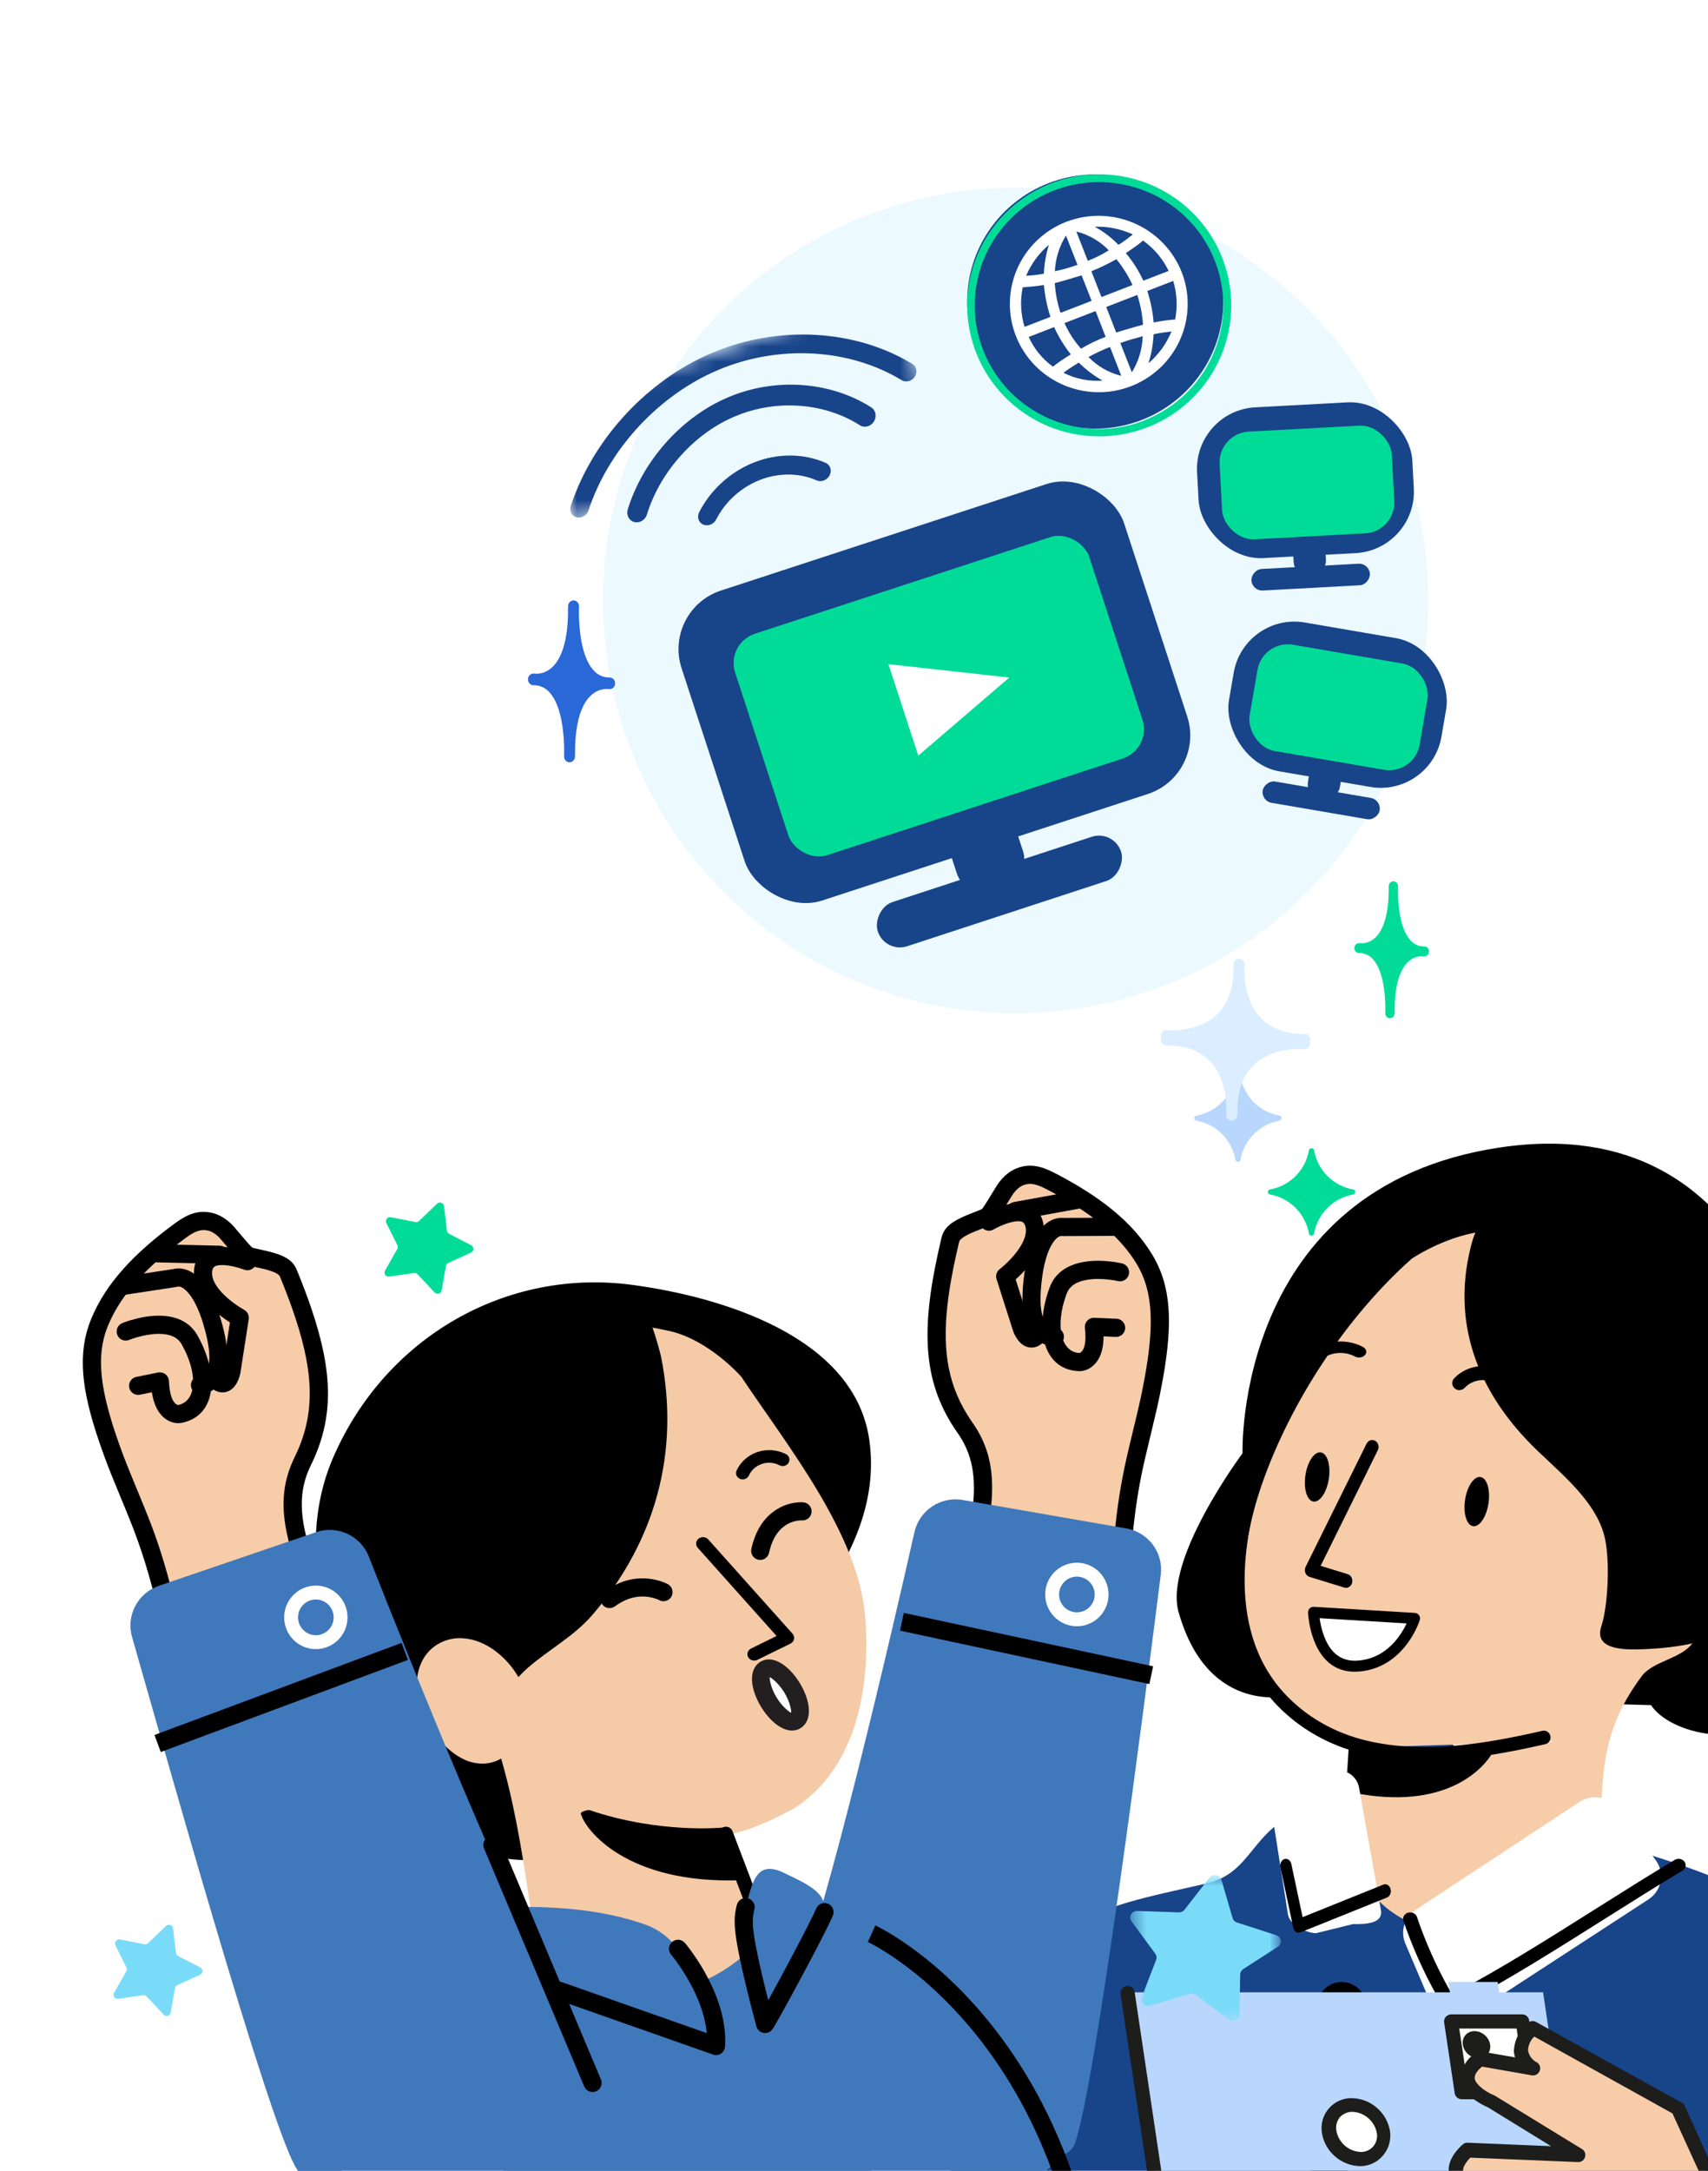 <svg width="111" height="141" viewBox="0 0 111 141" fill="none" xmlns="http://www.w3.org/2000/svg">
<path fill-rule="evenodd" clip-rule="evenodd" d="M119.096 126.395C115.762 123.552 111.496 121.814 107.354 120.525C105.219 119.86 103.077 119.4 100.873 119.01C97.691 118.446 96.714 117.315 95.335 114.582C93.687 111.317 91.145 113.047 89.034 114.698C87.087 116.22 84.69 117.061 82.802 118.663C81.132 120.08 80.719 121.818 78.365 122.349C70.338 124.159 67.751 124.453 67.244 132.282C39.686 143.612 82.66 142.284 87.625 143.612C96.278 145.927 100.69 146.194 108.32 144.21C113.308 142.913 118.529 140.91 121.448 136.089C123.419 132.833 121.789 128.692 119.096 126.395Z" fill="#18448A"/>
<path d="M83.924 110.116C83.924 110.116 78.566 111.595 76.607 104.754C75.573 101.325 80.75 94.398 80.75 94.398C80.75 94.398 80.189 77.112 97.484 74.533C114.779 71.954 116.845 90.39 116.845 90.39C116.845 90.39 117.442 94.909 119.016 97.04C120.591 99.171 121.778 108.315 117.435 111.099C113.093 113.883 108.488 112.547 107.298 110.755L83.924 110.116Z" fill="black"/>
<path fill-rule="evenodd" clip-rule="evenodd" d="M100.98 113.103C97.114 113.967 93.075 114.627 89.215 113.737C87.064 113.24 85.051 112.151 83.535 110.537C79.97 106.742 80.408 101.069 81.978 96.502C83.838 91.093 87.514 85.508 91.756 81.749C91.756 81.749 94.556 79.845 97.436 79.936C101.879 80.077 106.02 82.146 109.098 85.299C111.638 87.9 113.756 91.254 114.246 94.942C114.836 99.387 112.545 103.325 109.968 106.76C109.238 107.734 107.493 107.884 106.725 108.829C102.485 114.475 105.41 117.928 102.486 124.353L101.212 125.789C100.423 125.886 99.478 126.383 98.685 126.335C97.852 126.285 97.021 126.215 96.194 126.104C93.375 125.725 89.895 124.817 88.585 121.998C87.403 119.456 88.019 116.229 88.186 113.525" fill="#F7CCA9"/>
<path fill-rule="evenodd" clip-rule="evenodd" d="M87.603 103.112C87.527 103.14 87.444 103.143 87.36 103.118L85.101 102.423C84.981 102.386 84.882 102.291 84.832 102.164C84.784 102.039 84.79 101.895 84.85 101.774L88.811 93.772C88.92 93.552 89.171 93.47 89.373 93.588C89.574 93.707 89.649 93.981 89.54 94.2L85.825 101.707L87.585 102.248C87.805 102.317 87.934 102.566 87.872 102.806C87.833 102.956 87.729 103.067 87.603 103.112Z" fill="black"/>
<path fill-rule="evenodd" clip-rule="evenodd" d="M115.062 85.773C110.375 76.811 97.363 77.547 97.363 77.547C96.824 77.578 95.803 80.195 95.692 80.587C94.268 85.605 95.813 90.334 99.984 94.293C101.7 95.922 103.658 97.566 104.244 99.683C104.661 101.189 104.508 104.309 104.072 105.618C103.56 107.155 105.494 107.171 106.757 107.123C109.084 107.035 111.572 106.657 113.2 105.264C114.853 103.852 115.513 101.882 115.91 100.051C116.909 95.449 117.372 90.192 115.062 85.773Z" fill="black"/>
<path fill-rule="evenodd" clip-rule="evenodd" d="M91.997 124.054L102.645 117.044C103.474 116.498 104.599 116.697 105.177 117.493L107.611 120.837C108.212 121.663 107.995 122.81 107.132 123.372L95.665 130.835C94.7 131.464 93.386 131.075 92.942 130.029L91.327 126.232C90.991 125.443 91.271 124.531 91.997 124.054Z" fill="white"/>
<path fill-rule="evenodd" clip-rule="evenodd" d="M86.435 87.204C86.467 87.197 86.499 87.19 86.531 87.184C87.231 87.056 88 87.173 88.589 87.496C88.803 87.614 88.856 87.846 88.707 88.015C88.558 88.185 88.262 88.225 88.047 88.108C87.675 87.903 87.188 87.829 86.745 87.91C86.289 87.991 85.907 88.228 85.688 88.541C85.562 88.721 85.274 88.787 85.044 88.687C84.816 88.588 84.732 88.361 84.859 88.18C85.19 87.708 85.775 87.347 86.435 87.204Z" fill="black"/>
<path fill-rule="evenodd" clip-rule="evenodd" d="M96.29 88.734C96.323 88.733 96.355 88.732 96.387 88.733C97.092 88.742 97.789 89.057 98.253 89.576C98.422 89.765 98.404 90.053 98.211 90.219C98.019 90.386 97.725 90.366 97.556 90.177C97.262 89.849 96.821 89.65 96.376 89.644C95.917 89.634 95.483 89.827 95.182 90.148C95.007 90.333 94.715 90.345 94.526 90.174C94.338 90.003 94.326 89.715 94.5 89.53C94.956 89.046 95.619 88.752 96.29 88.734Z" fill="black"/>
<path fill-rule="evenodd" clip-rule="evenodd" d="M94.492 130.334C94.404 130.342 94.312 130.339 94.215 130.321C93.716 130.232 93.481 129.811 93.367 129.61C92.498 128.057 91.771 126.426 91.206 124.759C91.131 124.538 91.267 124.304 91.51 124.236C91.754 124.166 92.01 124.292 92.085 124.512C92.634 126.133 93.341 127.719 94.186 129.229C94.321 129.47 94.383 129.497 94.395 129.5C94.431 129.505 94.522 129.467 94.669 129.39C97.564 127.86 100.728 125.865 103.787 123.935C105.558 122.819 107.23 121.765 108.837 120.806C109.048 120.678 109.334 120.733 109.473 120.927C109.612 121.12 109.553 121.38 109.341 121.506C107.743 122.459 106.076 123.511 104.31 124.625C101.236 126.563 98.057 128.568 95.13 130.114C94.983 130.192 94.759 130.309 94.492 130.334Z" fill="black"/>
<path fill-rule="evenodd" clip-rule="evenodd" d="M100.239 112.423C96.511 113.275 92.55 113.943 88.827 113.063C86.707 112.562 84.846 111.489 83.444 109.961C79.446 105.605 81.103 98.912 82.002 96.237C83.397 92.082 85.46 88.246 87.968 85.144C90.929 81.48 93.915 79.544 97.095 79.227C97.122 79.224 97.146 79.222 97.176 79.22C97.414 79.195 97.588 78.981 97.567 78.737C97.546 78.493 97.334 78.313 97.095 78.335C97.067 78.337 97.038 78.34 97.011 78.342C93.589 78.684 90.412 80.724 87.298 84.578C84.724 87.762 82.609 91.694 81.18 95.949C79.173 101.925 79.768 107.254 82.81 110.569C84.107 111.982 85.764 113.031 87.642 113.647L87.47 116.344C93.437 117.692 96.097 115.243 96.914 113.984C98.099 113.793 99.275 113.554 100.428 113.29C100.662 113.237 100.81 112.999 100.757 112.76C100.704 112.52 100.468 112.366 100.239 112.423Z" fill="black"/>
<path fill-rule="evenodd" clip-rule="evenodd" d="M83.703 124.36L82.59 117.277C82.467 116.539 82.947 115.828 83.673 115.675L86.725 115.034C87.479 114.875 88.205 115.378 88.329 116.144L89.745 124.08C89.884 124.937 88.794 124.992 87.936 124.975L85.523 125.568C84.876 125.556 83.811 125.006 83.703 124.36Z" fill="white"/>
<path fill-rule="evenodd" clip-rule="evenodd" d="M84.435 125.535C84.363 125.544 84.29 125.526 84.225 125.484C84.136 125.425 84.072 125.324 84.046 125.206L83.214 121.292C83.163 121.054 83.28 120.813 83.475 120.751C83.668 120.689 83.869 120.833 83.92 121.069L84.655 124.525L89.908 122.411C90.099 122.333 90.305 122.46 90.369 122.693C90.433 122.925 90.329 123.176 90.137 123.253L84.514 125.515C84.489 125.525 84.461 125.532 84.435 125.535Z" fill="black"/>
<path fill-rule="evenodd" clip-rule="evenodd" d="M88.784 130.182C88.869 131.062 88.227 131.845 87.35 131.93C86.471 132.016 85.691 131.373 85.605 130.493C85.52 129.613 86.162 128.831 87.04 128.746C87.917 128.659 88.698 129.303 88.784 130.182Z" fill="black"/>
<path fill-rule="evenodd" clip-rule="evenodd" d="M87.986 139.784C88.072 140.664 87.429 141.447 86.552 141.533C85.674 141.619 84.893 140.975 84.808 140.095C84.722 139.215 85.364 138.433 86.242 138.348C87.119 138.262 87.9 138.905 87.986 139.784Z" fill="black"/>
<path fill-rule="evenodd" clip-rule="evenodd" d="M96.724 97.709C96.576 98.588 96.119 99.221 95.704 99.125C95.289 99.028 95.073 98.239 95.222 97.36C95.371 96.482 95.827 95.847 96.243 95.944C96.657 96.04 96.873 96.83 96.724 97.709Z" fill="black"/>
<path fill-rule="evenodd" clip-rule="evenodd" d="M86.35 96.109C86.201 96.987 85.744 97.621 85.329 97.525C84.914 97.428 84.698 96.638 84.847 95.76C84.996 94.881 85.452 94.247 85.867 94.344C86.282 94.44 86.498 95.23 86.35 96.109Z" fill="black"/>
<path d="M85.255 104.43C86.479 105.261 87.923 104.89 89.395 105.033C91.078 105.196 90.727 105.509 92.087 104.928C92.087 104.928 86.753 113.24 85.255 104.43Z" fill="white"/>
<path d="M91.951 104.765L85.385 104.369C85.175 104.356 85 104.528 85.008 104.738L85.012 104.821L85.021 104.926C85.022 104.946 85.025 104.966 85.027 104.987L85.043 105.124C85.046 105.148 85.049 105.173 85.053 105.199C85.1 105.543 85.176 105.898 85.287 106.246C85.765 107.753 86.731 108.689 88.291 108.574C89.315 108.498 90.176 108.083 90.879 107.413C91.273 107.038 91.598 106.601 91.861 106.133C92.016 105.856 92.133 105.6 92.215 105.383L92.264 105.243C92.266 105.237 92.268 105.231 92.27 105.227C92.338 105.006 92.182 104.779 91.951 104.765ZM91.414 105.447L91.397 105.484C91.351 105.579 91.299 105.68 91.241 105.784C91.011 106.194 90.728 106.574 90.389 106.896C89.8 107.458 89.09 107.8 88.239 107.863C87.069 107.949 86.354 107.257 85.965 106.03L85.91 105.845C85.858 105.659 85.817 105.472 85.786 105.286L85.758 105.106L91.414 105.447Z" fill="black"/>
<path d="M97.43 129.409L97.335 128.737H94.125L94.229 129.409H73.272L76.082 148.211H103.083L100.281 129.409H97.43Z" fill="#B9D7FC"/>
<path d="M89.557 139.73C90.155 139.05 90.001 137.936 89.214 137.24C88.427 136.545 87.304 136.532 86.706 137.212C86.109 137.891 86.262 139.006 87.05 139.701C87.837 140.397 88.96 140.41 89.557 139.73Z" fill="white"/>
<path d="M88.399 140.699C87.797 140.688 87.218 140.466 86.763 140.071C86.308 139.676 86.005 139.134 85.908 138.539C85.862 138.256 85.879 137.968 85.957 137.693C86.035 137.418 86.173 137.163 86.361 136.948C86.549 136.732 86.781 136.561 87.042 136.446C87.303 136.331 87.587 136.275 87.872 136.282C88.463 136.299 89.03 136.519 89.477 136.905C89.925 137.291 90.227 137.82 90.331 138.403C90.376 138.686 90.359 138.975 90.282 139.252C90.205 139.528 90.069 139.784 89.884 140.003C89.702 140.22 89.475 140.396 89.219 140.516C88.962 140.636 88.682 140.699 88.399 140.699ZM87.872 137.17C87.722 137.171 87.574 137.203 87.436 137.263C87.299 137.324 87.176 137.412 87.074 137.523C86.975 137.644 86.904 137.786 86.865 137.938C86.826 138.09 86.821 138.248 86.85 138.403C86.919 138.78 87.115 139.123 87.406 139.373C87.697 139.624 88.064 139.767 88.447 139.779C88.598 139.78 88.748 139.749 88.885 139.686C89.023 139.624 89.146 139.533 89.245 139.419C89.346 139.298 89.419 139.157 89.459 139.005C89.499 138.852 89.505 138.693 89.477 138.539C89.404 138.162 89.206 137.821 88.914 137.572C88.623 137.323 88.255 137.182 87.872 137.17Z" fill="#1D1D1B"/>
<path d="M99.614 135.899H94.991L94.312 131.306H98.927L99.614 135.899Z" fill="white"/>
<path d="M99.609 136.354H94.987C94.877 136.353 94.772 136.313 94.69 136.241C94.608 136.169 94.555 136.07 94.539 135.962L93.853 131.369C93.842 131.304 93.846 131.237 93.864 131.174C93.882 131.11 93.913 131.051 93.957 131.001C94.001 130.952 94.055 130.913 94.116 130.885C94.176 130.857 94.242 130.843 94.308 130.841H98.922C99.033 130.84 99.14 130.879 99.224 130.952C99.307 131.024 99.362 131.124 99.378 131.233L100.064 135.826C100.073 135.892 100.067 135.959 100.048 136.022C100.029 136.086 99.996 136.144 99.952 136.194C99.911 136.245 99.859 136.286 99.799 136.314C99.74 136.341 99.675 136.355 99.609 136.354ZM95.386 135.434H99.106L98.563 131.761H94.835L95.386 135.434Z" fill="#1D1D1B"/>
<path d="M96.668 133.441C96.968 133.099 96.892 132.54 96.498 132.193C96.105 131.845 95.542 131.84 95.242 132.182C94.942 132.523 95.017 133.082 95.411 133.429C95.805 133.777 96.367 133.782 96.668 133.441Z" fill="#1D1D1B"/>
<path d="M103.102 148.667H76.085C75.975 148.668 75.868 148.629 75.784 148.557C75.7 148.484 75.645 148.384 75.63 148.275L72.82 129.473C72.816 129.359 72.854 129.247 72.926 129.159C72.999 129.072 73.102 129.014 73.214 128.997C73.327 128.98 73.441 129.006 73.537 129.068C73.632 129.131 73.7 129.226 73.73 129.336L76.476 147.739H103.102C103.168 147.73 103.234 147.735 103.297 147.755C103.36 147.774 103.418 147.806 103.468 147.85C103.518 147.893 103.557 147.947 103.585 148.007C103.612 148.067 103.626 148.133 103.626 148.199C103.626 148.265 103.612 148.33 103.585 148.39C103.557 148.45 103.518 148.504 103.468 148.548C103.418 148.591 103.36 148.624 103.297 148.643C103.234 148.662 103.168 148.667 103.102 148.659V148.667Z" fill="#1D1D1B"/>
<path d="M111.965 143.37L109.083 136.97L99.638 131.713C99.638 131.713 97.85 133.161 99.638 134.305L96.205 133.705C96.205 133.705 93.922 135.105 96.955 136.497L102.544 139.938L95.359 139.634C95.359 139.634 92.9 141.73 96.828 142.13L103.271 142.674L96.532 143.37C96.532 143.37 95.534 144.666 97.626 144.866C99.718 145.066 103.271 145.114 103.271 145.114C103.271 145.114 104.636 149.203 107.263 148.851C109.889 148.499 112.212 148.155 111.965 143.37Z" fill="#F7CCA9"/>
<path d="M106.967 149.34C104.659 149.34 103.35 146.531 102.975 145.571C102.049 145.571 99.35 145.491 97.602 145.323C96.715 145.243 96.165 144.947 95.949 144.459C95.871 144.229 95.853 143.983 95.894 143.744C95.936 143.505 96.037 143.281 96.188 143.091C96.269 142.994 96.383 142.931 96.508 142.915L98.392 142.723L96.795 142.587C95.27 142.435 94.4 142.003 94.201 141.283C93.897 140.315 94.943 139.386 95.063 139.29C95.105 139.25 95.155 139.219 95.21 139.2C95.265 139.18 95.324 139.173 95.382 139.178L100.803 139.403L96.715 136.89C95.582 136.378 94.967 135.73 94.919 134.994C94.942 134.649 95.049 134.315 95.231 134.022C95.414 133.729 95.666 133.486 95.965 133.314C96.061 133.256 96.175 133.236 96.284 133.258L98.464 133.634C98.417 133.497 98.39 133.354 98.384 133.21C98.404 132.849 98.5 132.497 98.667 132.177C98.834 131.857 99.067 131.576 99.35 131.354C99.425 131.302 99.514 131.275 99.606 131.275C99.697 131.275 99.786 131.302 99.861 131.354L109.306 136.586C109.393 136.633 109.461 136.71 109.497 136.802L112.388 143.203C112.396 143.256 112.396 143.31 112.388 143.363C112.667 148.62 109.945 148.964 107.318 149.324C107.201 149.336 107.084 149.341 106.967 149.34ZM96.827 143.811C96.793 143.901 96.793 144.001 96.827 144.091C96.883 144.203 97.147 144.355 97.729 144.411C99.773 144.603 103.318 144.659 103.318 144.659C103.412 144.66 103.504 144.69 103.58 144.746C103.656 144.802 103.712 144.881 103.741 144.971C103.741 144.971 105.019 148.708 107.246 148.396C109.849 148.052 111.725 147.803 111.525 143.483L108.691 137.274L99.709 132.282C99.468 132.514 99.323 132.828 99.302 133.162C99.327 133.333 99.392 133.495 99.494 133.635C99.596 133.774 99.73 133.886 99.885 133.962C99.975 134.018 100.042 134.105 100.074 134.206C100.106 134.307 100.101 134.416 100.061 134.514C100.021 134.611 99.95 134.692 99.859 134.745C99.767 134.797 99.662 134.817 99.558 134.802L96.316 134.234C96.117 134.394 95.821 134.69 95.837 134.986C95.853 135.282 96.332 135.786 97.147 136.122L102.807 139.587C102.895 139.637 102.963 139.716 102.999 139.811C103.036 139.906 103.038 140.01 103.007 140.107C102.979 140.205 102.92 140.291 102.837 140.351C102.754 140.411 102.653 140.44 102.552 140.435L95.55 140.147C95.294 140.411 95.015 140.811 95.095 141.051C95.174 141.291 95.677 141.587 96.899 141.707L103.334 142.259C103.455 142.259 103.57 142.307 103.656 142.392C103.741 142.478 103.789 142.594 103.789 142.715C103.789 142.836 103.741 142.952 103.656 143.037C103.57 143.123 103.455 143.171 103.334 143.171L96.827 143.811Z" fill="#1D1D1B"/>
<path fill-rule="evenodd" clip-rule="evenodd" d="M83.174 72.787C82.534 72.897 81.944 73.203 81.485 73.663C81.026 74.123 80.721 74.715 80.611 75.356C80.6 75.39 80.579 75.419 80.55 75.44C80.522 75.461 80.487 75.472 80.451 75.472C80.416 75.472 80.381 75.461 80.353 75.44C80.324 75.419 80.302 75.39 80.292 75.356C80.182 74.715 79.877 74.123 79.418 73.663C78.959 73.203 78.369 72.897 77.729 72.787C77.695 72.776 77.665 72.755 77.644 72.726C77.624 72.698 77.612 72.663 77.612 72.627C77.612 72.592 77.624 72.557 77.644 72.528C77.665 72.499 77.695 72.478 77.729 72.467C78.369 72.358 78.959 72.052 79.418 71.591C79.877 71.132 80.182 70.54 80.292 69.899C80.302 69.865 80.324 69.835 80.353 69.814C80.381 69.793 80.416 69.782 80.451 69.782C80.487 69.782 80.522 69.793 80.55 69.814C80.579 69.835 80.6 69.865 80.611 69.899C80.721 70.54 81.026 71.132 81.485 71.591C81.944 72.052 82.534 72.358 83.174 72.467C83.208 72.478 83.237 72.499 83.258 72.528C83.279 72.557 83.29 72.592 83.29 72.627C83.29 72.663 83.279 72.698 83.258 72.726C83.237 72.755 83.208 72.776 83.174 72.787Z" fill="#B9D7FC"/>
<path fill-rule="evenodd" clip-rule="evenodd" d="M73.074 99.165C73.181 98.176 73.32 97.187 73.507 96.192C73.888 94.157 74.449 92.263 74.849 90.235C75.379 87.547 75.858 84.249 74.379 81.798C72.996 79.507 70.576 77.902 68.243 76.7C67.62 76.378 66.987 76.161 66.294 76.433C65.919 76.581 65.622 76.855 65.383 77.175C65.181 77.444 64.352 78.923 64.162 79.019C63.438 79.385 61.956 79.709 61.762 80.525C60.733 84.831 60.126 89.049 62.716 92.739C65.093 96.125 63.208 100.478 62.466 104.193C61.91 106.984 61.526 109.746 60.942 112.53C60.941 112.534 61.908 112.613 61.907 112.616L71.954 113.173C72.044 111.157 72.135 109.142 72.225 107.127C72.346 104.429 72.788 101.809 73.074 99.165Z" fill="#F7CCA9"/>
<path d="M68.512 76.175C67.604 75.707 66.877 75.57 66.079 75.884C65.619 76.065 65.237 76.386 64.911 76.822L64.857 76.899L64.749 77.065L64.081 78.148L63.925 78.386L63.859 78.48L63.822 78.528L63.759 78.558L63.582 78.632L63.039 78.846L62.746 78.966C61.846 79.351 61.345 79.733 61.189 80.388C61.163 80.495 61.138 80.602 61.114 80.708L60.972 81.333C59.82 86.575 60.01 89.91 62.234 93.079L62.333 93.222C63.319 94.713 63.504 96.384 63.086 98.837L62.998 99.322C62.966 99.487 62.931 99.655 62.895 99.826L62.778 100.354L62.714 100.625L62.608 101.061L62.248 102.502L62.103 103.096L61.999 103.548L61.933 103.859L61.728 104.902L61.509 106.098L60.777 110.298L60.657 111L60.584 111.479C60.526 111.889 60.476 112.327 60.437 112.833L60.661 113.049L60.714 113.074L60.788 113.1L60.838 113.111L61.143 113.141L61.136 113.164L72.515 113.795L72.812 107.153L72.845 106.528L72.888 105.908L72.928 105.43L72.976 104.924L73.078 103.989L73.153 103.351L73.55 100.181L73.717 98.721C73.817 97.883 73.938 97.082 74.084 96.302L74.166 95.878L74.253 95.456L74.387 94.851L74.508 94.332L74.887 92.749L75.171 91.552L75.319 90.874L75.399 90.483L75.484 90.049L75.592 89.464C76.215 85.921 76.123 83.55 74.882 81.493C73.598 79.366 71.475 77.702 68.512 76.175ZM66.599 76.95C66.986 76.83 67.382 76.919 67.974 77.224C70.761 78.66 72.727 80.201 73.875 82.103C74.892 83.788 75 85.85 74.486 88.948L74.386 89.522C74.35 89.718 74.311 89.918 74.271 90.121L74.141 90.76L74 91.388L73.862 91.979L73.406 93.875L73.201 94.759L73.07 95.361L72.956 95.937L72.841 96.57C72.7 97.385 72.584 98.223 72.488 99.101L72.448 99.467L72.33 100.464L72.105 102.242L71.956 103.444L71.862 104.265L71.787 104.994L71.727 105.662L71.68 106.3L71.652 106.776L71.393 112.551L61.966 112.028L61.65 112.001L61.766 111.408L61.892 110.741L62.02 110.029L62.504 107.244L62.697 106.145L62.859 105.261L63.069 104.181L63.15 103.792L63.287 103.207L63.858 100.901L63.983 100.358L64.096 99.834C64.765 96.571 64.607 94.407 63.197 92.4L63.081 92.23C61.663 90.126 61.232 87.889 61.566 84.832L61.627 84.328C61.728 83.562 61.873 82.746 62.06 81.868L62.191 81.274C62.237 81.073 62.284 80.869 62.334 80.662C62.377 80.482 62.699 80.257 63.353 79.99L64.138 79.678C64.248 79.632 64.342 79.588 64.428 79.545C64.583 79.466 64.698 79.352 64.886 79.074L64.998 78.905L65.202 78.58L65.736 77.708L65.853 77.529C66.057 77.257 66.273 77.074 66.509 76.982L66.599 76.95Z" fill="black"/>
<path d="M67.809 79.498C67.59 78.352 66.697 77.983 65.586 78.209C65.264 78.274 64.933 78.386 64.603 78.529L64.488 78.579L64.281 78.677C64.25 78.693 64.219 78.708 64.19 78.723L64.035 78.806C64.013 78.819 63.992 78.831 63.972 78.843C63.692 79.008 63.599 79.369 63.764 79.65C63.928 79.93 64.289 80.024 64.569 79.859L64.671 79.802L64.808 79.732L64.975 79.653C65.005 79.639 65.036 79.626 65.069 79.612C65.33 79.498 65.587 79.412 65.82 79.365C66.365 79.254 66.581 79.343 66.653 79.72C66.75 80.227 66.464 80.87 65.888 81.547C65.688 81.781 65.47 82.001 65.251 82.198L65.081 82.346L64.969 82.436C64.79 82.573 64.706 82.797 64.746 83.013L64.764 83.085L65.844 86.465C65.89 86.595 65.969 86.766 66.087 86.942C66.272 87.221 66.498 87.425 66.807 87.502C67.231 87.608 67.63 87.422 67.948 87.023C68.151 86.768 68.109 86.397 67.856 86.194C67.623 86.008 67.292 86.027 67.083 86.228L67.051 86.263L67.034 86.237C67.014 86.204 66.997 86.171 66.984 86.144L66.957 86.086L66.006 83.103L66.036 83.076C66.228 82.904 66.419 82.717 66.603 82.517L66.783 82.312C67.569 81.389 67.99 80.444 67.809 79.498Z" fill="black"/>
<path d="M69.079 79.108C68.488 79.068 67.831 79.398 67.325 80.266C66.931 80.94 66.654 81.904 66.513 83.203C66.283 85.317 66.675 86.593 67.555 87.151C67.891 87.364 68.227 87.432 68.513 87.418L68.65 87.405C68.971 87.353 69.188 87.05 69.136 86.728C69.088 86.43 68.824 86.221 68.529 86.234L68.476 86.239C68.416 86.246 68.303 86.23 68.185 86.154C67.754 85.881 67.496 85.044 67.683 83.331C67.807 82.185 68.039 81.377 68.34 80.861C68.597 80.422 68.812 80.292 68.966 80.284L68.994 80.284L68.966 80.279L69.077 80.289L72.561 80.274C72.886 80.272 73.149 80.007 73.147 79.681C73.146 79.379 72.918 79.131 72.625 79.098L72.556 79.094L69.105 79.109L69.079 79.108Z" fill="black"/>
<path d="M70.523 81.953C69.418 82.121 68.582 82.645 68.218 83.616C67.239 86.231 67.744 88.87 69.989 89.054L70.16 89.063C70.455 89.058 70.793 88.947 71.095 88.657C71.469 88.298 71.681 87.751 71.713 87L71.717 86.801L72.51 86.836C72.811 86.849 73.069 86.632 73.116 86.341L73.123 86.272C73.136 85.97 72.92 85.711 72.629 85.664L72.56 85.657L71.117 85.595C70.756 85.579 70.467 85.89 70.507 86.25C70.606 87.134 70.486 87.608 70.281 87.805C70.231 87.853 70.186 87.874 70.159 87.881L70.148 87.882L70.072 87.877C68.931 87.749 68.596 86.097 69.265 84.182L69.32 84.031C69.511 83.52 69.976 83.229 70.7 83.119C71.147 83.05 71.648 83.06 72.148 83.125L72.334 83.151L72.488 83.177L72.651 83.211C72.967 83.287 73.285 83.092 73.361 82.775C73.436 82.458 73.241 82.14 72.925 82.064L72.793 82.035L72.621 82.003C72.589 81.998 72.556 81.992 72.522 81.987L72.298 81.955C71.699 81.878 71.094 81.866 70.523 81.953Z" fill="black"/>
<path d="M69.957 77.34L65.883 78.079C65.563 78.138 65.351 78.445 65.409 78.765C65.463 79.062 65.731 79.267 66.025 79.248L66.093 79.24L70.166 78.5C70.486 78.442 70.698 78.135 70.64 77.814C70.587 77.517 70.319 77.312 70.025 77.331L69.957 77.34Z" fill="black"/>
<path fill-rule="evenodd" clip-rule="evenodd" d="M51.614 129.238C51.614 129.238 68.283 143.743 69.88 139.154C71.213 135.323 74.414 110.414 75.436 102.284C75.616 100.848 74.632 99.527 73.198 99.278L62.572 97.43C61.135 97.18 59.752 98.095 59.431 99.51C57.918 106.197 53.751 124.185 51.614 129.238Z" fill="#4078BC"/>
<path fill-rule="evenodd" clip-rule="evenodd" d="M69.895 102.412C70.531 102.362 71.089 102.841 71.138 103.478C71.188 104.116 70.711 104.675 70.074 104.724C69.438 104.774 68.88 104.295 68.83 103.658C68.781 103.02 69.258 102.461 69.895 102.412ZM70.144 105.626C71.276 105.537 72.125 104.543 72.037 103.408C71.95 102.274 70.957 101.422 69.825 101.51C68.693 101.599 67.843 102.593 67.931 103.728C68.019 104.863 69.012 105.714 70.144 105.626Z" fill="white"/>
<path fill-rule="evenodd" clip-rule="evenodd" d="M65.193 142.088C69.146 141.781 71.257 137.239 68.942 133.999C65.404 129.048 59.607 123.574 51.517 124.228C43.871 124.845 37.627 130.62 33.44 135.927C30.677 139.427 33.402 144.564 37.832 144.219L65.193 142.088Z" fill="#4078BC"/>
<path fill-rule="evenodd" clip-rule="evenodd" d="M32.306 125.987C32.213 125.24 32.634 124.458 33.644 124.44C36.553 124.385 39.623 124.602 42.379 125.545C44.75 126.356 45.152 128.682 45.979 130.756C46.055 130.947 46.083 131.128 46.081 131.299C53.236 136.2 57.966 142.651 57.966 142.651L21.759 145.47C21.759 145.47 20.191 143.668 18.761 139.371C18.859 136.011 18.822 129.382 32.306 125.987Z" fill="#4078BC"/>
<path fill-rule="evenodd" clip-rule="evenodd" d="M21.663 94.647C25.07 86.826 32.924 82.366 41.082 83.457C46.728 84.212 55.522 86.749 56.494 93.522C57.053 97.427 55.42 100.965 53.186 104.044C50.696 107.475 47.929 110.661 45.423 114.096C41.888 118.94 34.955 123.292 29.158 119.178C27.288 117.852 25.944 115.908 24.785 113.922C21.522 108.335 18.928 100.925 21.663 94.647Z" fill="black"/>
<path fill-rule="evenodd" clip-rule="evenodd" d="M47.166 119.189C47.71 121.575 48.921 123.546 49.465 125.932L49.215 126.193C45.834 129.729 40.998 130.392 36.259 129.322L35.269 128.928C34.11 122.379 33.781 116.604 31.266 110.459C30.793 109.416 29.265 108.872 28.832 107.811C27.303 104.073 26.147 99.943 27.685 96.022C28.96 92.77 31.619 90.202 34.484 88.421C37.956 86.262 39.499 85.544 43.51 86.454C46.109 87.044 48.184 89.436 48.184 89.436C51.129 93.859 55.788 99.612 56.225 104.985C56.594 109.521 55.698 114.803 51.644 117.435C51.644 117.435 49.127 118.895 47.166 119.189Z" fill="#F5CAA7"/>
<path fill-rule="evenodd" clip-rule="evenodd" d="M49.727 126.141C49.767 126.138 49.806 126.13 49.844 126.118C50.087 126.041 50.218 125.803 50.136 125.588L47.6 118.929C47.518 118.712 47.255 118.6 47.013 118.678C46.769 118.755 46.639 118.992 46.721 119.207L49.256 125.867C49.325 126.049 49.522 126.157 49.727 126.141Z" fill="black"/>
<path fill-rule="evenodd" clip-rule="evenodd" d="M49.151 107.841C49.175 107.834 49.199 107.825 49.222 107.813L51.37 106.76C51.49 106.701 51.575 106.594 51.603 106.47C51.63 106.346 51.595 106.217 51.509 106.12L46.026 99.99C45.869 99.815 45.589 99.793 45.399 99.942C45.21 100.091 45.184 100.355 45.341 100.53L50.469 106.264L48.816 107.074C48.597 107.182 48.511 107.434 48.623 107.638C48.723 107.82 48.948 107.902 49.151 107.841Z" fill="black"/>
<path fill-rule="evenodd" clip-rule="evenodd" d="M29.627 112.16C30.328 111.93 30.989 111.573 31.572 111.123C32.612 110.322 33.317 109.194 34.304 108.331C35.672 107.136 37.31 106.283 38.504 104.887C42.595 100.103 44.195 94.325 42.964 88.139C42.868 87.655 41.959 84.423 41.445 84.375C41.445 84.375 29.024 83.234 24.31 94.151C22.456 98.446 22.36 103.167 22.812 107.744C22.951 109.142 23.342 110.31 24.458 111.229C25.44 112.037 26.731 112.487 28.009 112.449C28.561 112.432 29.106 112.332 29.627 112.16Z" fill="black"/>
<path fill-rule="evenodd" clip-rule="evenodd" d="M48.398 96.071C48.515 96.036 48.616 95.953 48.668 95.837C48.823 95.493 49.138 95.213 49.512 95.089C49.883 94.953 50.313 94.998 50.657 95.176C50.868 95.286 51.132 95.211 51.249 95.011C51.366 94.811 51.29 94.561 51.081 94.453C50.524 94.165 49.84 94.11 49.229 94.312C48.627 94.513 48.118 94.965 47.868 95.52C47.774 95.731 47.876 95.971 48.097 96.059C48.196 96.098 48.302 96.1 48.398 96.071Z" fill="black"/>
<path fill-rule="evenodd" clip-rule="evenodd" d="M46.518 132.011C46.546 132.328 46.508 132.618 46.335 132.806C45.969 133.201 44.188 132.646 43.579 132.421C42.548 132.04 41.549 131.58 40.553 131.118C39.108 130.449 37.663 129.775 36.237 129.066C35.501 128.699 34.769 128.323 34.045 127.932C33.448 127.61 32.667 127.318 32.208 126.804C31.426 125.926 32.137 123.887 33.386 123.867C36.251 123.821 39.275 124.053 41.991 125.03C43.282 125.494 44.224 126.597 44.841 127.785C45.279 128.627 45.715 129.474 46.043 130.366C46.178 130.731 46.466 131.422 46.518 132.011Z" fill="#4078BC"/>
<path fill-rule="evenodd" clip-rule="evenodd" d="M37.745 117.796C38.016 118.871 40.76 122.392 48.112 122.127L46.919 118.71C46.919 118.71 42.862 119.115 38.325 117.578C38.208 117.539 37.715 117.681 37.745 117.796Z" fill="black"/>
<path fill-rule="evenodd" clip-rule="evenodd" d="M27.182 110.428C26.849 108.881 27.297 107.181 28.919 106.574C29.957 106.186 31.126 106.503 32.014 107.112C33.094 107.854 34.016 109.088 34.211 110.405C34.508 112.418 33.096 115.003 30.755 114.487C30.018 114.324 29.381 113.859 28.847 113.325C28.142 112.62 27.571 111.764 27.281 110.809C27.243 110.683 27.209 110.556 27.182 110.428Z" fill="#F5CAA7"/>
<path fill-rule="evenodd" clip-rule="evenodd" d="M48.455 123.913C48.891 122.311 49.118 120.737 50.99 121.669C52.18 122.262 53.985 122.964 53.454 124.242C52.855 125.68 49.988 131.005 49.702 131.466C49.702 131.466 48.717 127.807 48.425 125.853C48.341 125.289 48.268 124.603 48.455 123.913Z" fill="#4078BC"/>
<path d="M48.616 123.306C48.303 123.219 47.978 123.402 47.891 123.716C47.7 124.4 47.71 125.035 47.842 125.913L47.904 126.291L47.981 126.71C48.009 126.856 48.039 127.009 48.072 127.168L48.178 127.662L48.296 128.192L48.44 128.808C48.465 128.913 48.491 129.019 48.517 129.126C48.612 129.52 48.711 129.916 48.81 130.304L49.157 131.62C49.292 132.114 49.947 132.212 50.221 131.78L50.357 131.555L50.626 131.086L51.072 130.285L51.6 129.316L52.287 128.039L52.853 126.969L53.272 126.164L53.638 125.446L53.794 125.132L53.988 124.731C54.006 124.691 54.024 124.654 54.04 124.618L54.125 124.428C54.252 124.129 54.114 123.782 53.815 123.654C53.516 123.526 53.17 123.666 53.043 123.965L52.974 124.12L52.777 124.534L52.513 125.063L52.021 126.02L51.358 127.279L50.82 128.283L50.226 129.378L49.928 129.921L49.804 129.431L49.66 128.847L49.512 128.228L49.384 127.667L49.275 127.171C49.258 127.091 49.242 127.013 49.226 126.936L49.138 126.496C49.111 126.355 49.086 126.222 49.064 126.095L49.006 125.737C48.896 125.01 48.889 124.519 49.025 124.033C49.112 123.719 48.929 123.394 48.616 123.306Z" fill="black"/>
<mask id="mask0_22541_62805" style="mask-type:luminance" maskUnits="userSpaceOnUse" x="73" y="121" width="11" height="11">
<path fill-rule="evenodd" clip-rule="evenodd" d="M82.881 121.482L73.27 122.23L74.007 131.739L83.618 130.991L82.881 121.482Z" fill="white"/>
</mask>
<g mask="url(#mask0_22541_62805)">
<path fill-rule="evenodd" clip-rule="evenodd" d="M80.105 124.588L79.378 122.097C79.279 121.759 78.819 121.678 78.6 121.961L76.98 124.044C76.892 124.156 76.753 124.22 76.608 124.215L73.913 124.125C73.547 124.113 73.322 124.509 73.533 124.795L75.084 126.907C75.167 127.02 75.187 127.167 75.136 127.298L74.197 129.734C74.07 130.064 74.391 130.39 74.741 130.284L77.32 129.506C77.458 129.464 77.609 129.49 77.724 129.576L79.839 131.172C80.126 131.388 80.549 131.193 80.554 130.841L80.597 128.249C80.6 128.109 80.673 127.98 80.794 127.902L83.04 126.452C83.345 126.255 83.285 125.809 82.939 125.698L80.387 124.873C80.249 124.83 80.144 124.723 80.105 124.588Z" fill="#7ADBF9"/>
</g>
<path fill-rule="evenodd" clip-rule="evenodd" d="M11.436 126.847L11.246 125.251C11.22 125.034 10.954 124.941 10.795 125.094L9.626 126.217C9.564 126.277 9.475 126.303 9.389 126.286L7.791 125.975C7.574 125.933 7.402 126.155 7.499 126.35L8.218 127.792C8.256 127.869 8.254 127.961 8.211 128.037L7.413 129.441C7.305 129.631 7.465 129.861 7.684 129.83L9.297 129.598C9.383 129.585 9.471 129.616 9.531 129.679L10.635 130.858C10.785 131.019 11.056 130.939 11.094 130.724L11.372 129.139C11.387 129.053 11.444 128.98 11.524 128.944L13.004 128.269C13.205 128.177 13.213 127.898 13.017 127.796L11.576 127.049C11.499 127.009 11.446 126.933 11.436 126.847Z" fill="#7ADBF9"/>
<path fill-rule="evenodd" clip-rule="evenodd" d="M29.045 79.937L28.855 78.34C28.829 78.124 28.562 78.031 28.404 78.183L27.235 79.306C27.172 79.367 27.083 79.393 26.997 79.376L25.399 79.065C25.182 79.022 25.01 79.244 25.108 79.44L25.826 80.881C25.865 80.959 25.862 81.051 25.819 81.126L25.022 82.531C24.914 82.721 25.073 82.951 25.293 82.919L26.905 82.687C26.992 82.675 27.079 82.705 27.139 82.769L28.243 83.948C28.394 84.108 28.665 84.028 28.702 83.813L28.981 82.228C28.996 82.143 29.052 82.07 29.132 82.034L30.613 81.359C30.813 81.266 30.821 80.988 30.626 80.886L29.185 80.139C29.107 80.099 29.055 80.023 29.045 79.937Z" fill="#00DC97"/>
<path d="M42.838 102.676C41.729 102.353 40.483 102.496 39.267 103.387C39.005 103.579 38.947 103.948 39.139 104.211C39.331 104.474 39.699 104.531 39.961 104.339C40.86 103.681 41.73 103.581 42.51 103.808C42.593 103.832 42.663 103.857 42.717 103.878L42.806 103.916L42.834 103.931C43.118 104.089 43.476 103.987 43.634 103.703C43.793 103.419 43.691 103.06 43.407 102.901C43.289 102.834 43.096 102.751 42.838 102.676Z" fill="black"/>
<path d="M52.099 97.577C51.513 97.572 50.837 97.744 50.211 98.226C49.546 98.738 49.066 99.526 48.83 100.609C48.76 100.927 48.962 101.241 49.279 101.311C49.596 101.38 49.91 101.179 49.979 100.86C50.157 100.043 50.489 99.5 50.928 99.162C51.278 98.892 51.658 98.777 51.983 98.759L52.109 98.756C52.433 98.782 52.717 98.54 52.743 98.216C52.769 97.891 52.527 97.607 52.203 97.581L52.141 97.578L52.099 97.577Z" fill="black"/>
<path fill-rule="evenodd" clip-rule="evenodd" d="M49.993 110.607C50.559 111.51 51.343 112.013 51.744 111.73C52.146 111.447 52.013 110.487 51.448 109.584C50.882 108.681 50.098 108.178 49.696 108.46C49.295 108.743 49.428 109.704 49.993 110.607Z" fill="white"/>
<path d="M51.946 109.271C51.222 108.116 50.144 107.425 49.358 107.978L49.281 108.038C48.619 108.599 48.807 109.823 49.495 110.92C50.217 112.075 51.295 112.766 52.082 112.213C52.834 111.683 52.658 110.409 51.946 109.271ZM50.042 108.944C50.05 108.947 50.064 108.955 50.084 108.967L50.157 109.017L50.256 109.095C50.44 109.247 50.709 109.515 50.949 109.898C51.169 110.249 51.298 110.595 51.364 110.848L51.395 110.989C51.424 111.138 51.424 111.234 51.405 111.248C51.404 111.249 51.394 111.245 51.38 111.238L51.322 111.201L51.235 111.137L51.125 111.046C50.946 110.889 50.707 110.639 50.491 110.294C50.073 109.626 49.984 108.978 50.034 108.943L50.042 108.944Z" fill="#231F20"/>
<path fill-rule="evenodd" clip-rule="evenodd" d="M10.434 102.859C10.176 101.899 9.886 100.943 9.548 99.989C8.857 98.037 8.011 96.254 7.304 94.311C6.366 91.738 5.384 88.554 6.468 85.903C7.481 83.426 9.625 81.464 11.744 79.916C12.31 79.501 12.902 79.189 13.628 79.351C14.023 79.438 14.358 79.664 14.644 79.943C14.884 80.178 15.931 81.51 16.133 81.576C16.905 81.825 18.419 81.917 18.737 82.692C20.417 86.787 21.667 90.86 19.677 94.908C17.85 98.621 20.384 102.629 21.69 106.186C22.669 108.856 23.474 111.526 24.48 114.187C24.481 114.19 23.538 114.418 23.539 114.421L13.699 116.526C13.299 114.549 12.899 112.572 12.5 110.594C11.964 107.948 11.124 105.428 10.434 102.859Z" fill="#F7CCA9"/>
<path d="M13.609 78.747C12.836 78.62 12.172 78.872 11.397 79.439C8.705 81.406 6.864 83.379 5.923 85.679C5.014 87.904 5.288 90.26 6.45 93.664L6.647 94.226L6.797 94.642L6.937 95.017L7.121 95.494L7.393 96.17L8.121 97.938L8.409 98.646L8.644 99.241L8.847 99.782L8.993 100.187C9.311 101.085 9.598 102.019 9.865 103.012L9.914 103.192L10.119 103.937L10.657 105.81L10.999 107.004L11.276 108.003L11.46 108.7L11.581 109.183L11.726 109.796L11.794 110.098C11.838 110.299 11.881 110.502 11.923 110.711L13.24 117.228L24.305 114.86L24.276 114.845L24.622 114.76L24.681 114.741L24.761 114.705L24.78 114.693L24.982 114.495L25.03 113.979L24.828 113.438L24.625 112.879L24.415 112.29L24.083 111.332L22.983 108.085L22.573 106.904L22.242 105.982L22.048 105.471L21.821 104.906L21.213 103.463L20.894 102.7C20.715 102.265 20.555 101.851 20.413 101.456L20.251 100.991C19.435 98.555 19.38 96.843 20.204 95.168L20.302 94.964C21.708 91.97 21.605 89.063 20.26 85.067L20.069 84.515C19.936 84.143 19.794 83.761 19.641 83.369L19.405 82.772L19.28 82.469C19.01 81.808 18.406 81.511 17.351 81.261L16.835 81.145L16.516 81.072L16.394 81.038L16.312 80.958L16.147 80.781L15.921 80.523L15.252 79.736L15.12 79.588L15.053 79.52C14.664 79.141 14.237 78.882 13.755 78.775L13.609 78.747ZM12.091 80.391C12.668 79.968 13.063 79.829 13.5 79.926C13.747 79.981 13.989 80.127 14.233 80.365L14.335 80.478L15.038 81.303L15.29 81.592L15.426 81.741C15.446 81.763 15.466 81.785 15.485 81.805L15.595 81.911C15.729 82.036 15.831 82.098 15.952 82.137C16.013 82.157 16.077 82.175 16.147 82.194L16.378 82.252L17.026 82.396L17.215 82.441C17.816 82.595 18.127 82.757 18.193 82.917C18.233 83.015 18.272 83.113 18.311 83.21L18.54 83.785C18.577 83.879 18.613 83.973 18.648 84.066L18.854 84.616C18.92 84.797 18.984 84.976 19.045 85.152L19.22 85.673C20.426 89.357 20.462 91.975 19.148 94.647L19.066 94.821C18.076 96.963 18.274 99.093 19.407 102.132L19.599 102.634L19.807 103.151L19.981 103.57L20.647 105.151L20.895 105.753L21.056 106.172L21.372 107.039L21.761 108.148L23.101 112.094L23.229 112.452C23.418 112.97 23.6 113.4 23.794 113.673L23.843 113.737L23.433 113.838L14.158 115.824L13.01 110.159L12.909 109.692L12.803 109.226L12.645 108.585L12.559 108.247L12.415 107.708L12.134 106.694L11.228 103.53L10.862 102.2C10.628 101.364 10.377 100.566 10.103 99.792L10.053 99.652L9.902 99.239L9.703 98.716L9.409 97.978L8.46 95.669L8.181 94.971L7.992 94.479L7.751 93.82C6.524 90.377 6.199 88.114 7.012 86.126C7.853 84.069 9.559 82.242 12.091 80.391Z" fill="black"/>
<path d="M14.601 80.996C13.469 80.944 12.644 81.447 12.604 82.614C12.571 83.576 13.133 84.445 14.052 85.235C14.259 85.414 14.474 85.578 14.691 85.729L14.908 85.874L14.942 85.896L14.465 88.969L14.447 89.041C14.438 89.071 14.427 89.103 14.414 89.137L14.397 89.18L14.359 89.15C14.142 88.999 13.85 89.012 13.648 89.181L13.59 89.236C13.37 89.476 13.386 89.849 13.626 90.069C14.002 90.415 14.425 90.537 14.827 90.367C15.121 90.242 15.313 90.005 15.453 89.702C15.524 89.548 15.572 89.401 15.603 89.268L15.624 89.171L16.165 85.686C16.204 85.44 16.083 85.196 15.864 85.077L15.682 84.97L15.548 84.885C15.3 84.724 15.051 84.541 14.818 84.341C14.145 83.761 13.762 83.17 13.78 82.654C13.793 82.27 13.993 82.148 14.548 82.174C14.786 82.184 15.053 82.23 15.329 82.301L15.52 82.354L15.683 82.405L15.861 82.469C16.163 82.588 16.505 82.44 16.624 82.137C16.744 81.834 16.596 81.492 16.294 81.372L16.148 81.318C16.12 81.308 16.091 81.298 16.06 81.288L15.857 81.224C15.784 81.203 15.706 81.181 15.623 81.159C15.274 81.069 14.93 81.01 14.601 80.996Z" fill="black"/>
<path d="M13.2 83.296C12.601 82.561 11.944 82.32 11.386 82.406L11.289 82.424L11.264 82.43L7.852 82.949C7.553 82.995 7.341 83.257 7.352 83.552L7.358 83.621C7.403 83.92 7.665 84.132 7.96 84.122L8.028 84.115L11.473 83.591L11.581 83.564L11.548 83.575C11.7 83.54 11.943 83.618 12.289 84.042C12.666 84.505 13.02 85.267 13.319 86.381C13.768 88.045 13.642 88.911 13.259 89.248C13.171 89.325 13.081 89.362 13.018 89.373L12.99 89.376L12.999 89.376C12.674 89.374 12.409 89.637 12.407 89.963C12.406 90.265 12.631 90.516 12.924 90.551L13.01 90.555L13.024 90.555C13.333 90.545 13.698 90.431 14.034 90.135C14.818 89.447 15.009 88.127 14.456 86.073C14.116 84.811 13.694 83.901 13.2 83.296Z" fill="black"/>
<path d="M10.302 85.459C9.725 85.461 9.128 85.567 8.548 85.736L8.332 85.802C8.299 85.813 8.267 85.823 8.236 85.834L8.072 85.891L7.945 85.941C7.645 86.065 7.501 86.409 7.625 86.71C7.749 87.011 8.092 87.155 8.393 87.031L8.549 86.973L8.697 86.923L8.877 86.868C9.36 86.727 9.854 86.64 10.307 86.638C11.039 86.635 11.543 86.851 11.81 87.325C12.848 89.166 12.797 90.931 11.66 91.242L11.586 91.259L11.575 91.26C11.554 91.258 11.522 91.249 11.483 91.229L11.443 91.204C11.21 91.041 11.018 90.591 10.98 89.702C10.965 89.365 10.674 89.114 10.347 89.14L10.276 89.15L8.86 89.435C8.541 89.499 8.335 89.809 8.399 90.129C8.458 90.425 8.73 90.625 9.023 90.6L9.091 90.591L9.87 90.434L9.875 90.469C10.001 91.238 10.275 91.777 10.681 92.104L10.769 92.171C11.075 92.385 11.386 92.453 11.656 92.437L11.798 92.42C14.109 91.963 14.232 89.223 12.835 86.745C12.325 85.842 11.42 85.454 10.302 85.459Z" fill="black"/>
<path d="M10.15 80.814C9.825 80.806 9.555 81.063 9.548 81.389C9.54 81.691 9.761 81.946 10.053 81.987L10.122 81.993L14.261 82.093C14.585 82.1 14.855 81.843 14.863 81.517C14.87 81.215 14.649 80.96 14.357 80.919L14.289 80.914L10.15 80.814Z" fill="black"/>
<path fill-rule="evenodd" clip-rule="evenodd" d="M36.281 129.382C36.281 129.382 21.444 144.974 19.157 140.669C17.248 137.074 10.848 114.24 8.583 106.332C8.183 104.935 8.951 103.471 10.33 103.002L20.542 99.52C21.924 99.049 23.431 99.742 23.966 101.097C26.494 107.497 33.389 124.7 36.281 129.382Z" fill="#4078BC"/>
<path d="M32.542 119.604C32.415 119.304 32.07 119.163 31.771 119.29C31.494 119.406 31.354 119.71 31.433 119.992L31.457 120.062L37.968 135.524C38.094 135.824 38.439 135.964 38.738 135.838C39.015 135.721 39.156 135.417 39.076 135.135L39.052 135.065L32.542 119.604Z" fill="black"/>
<path fill-rule="evenodd" clip-rule="evenodd" d="M20.437 103.897C21.073 103.848 21.631 104.326 21.68 104.964C21.73 105.601 21.252 106.16 20.616 106.21C19.98 106.259 19.422 105.781 19.372 105.143C19.323 104.506 19.8 103.947 20.437 103.897ZM20.686 107.111C21.818 107.023 22.667 106.028 22.579 104.894C22.491 103.759 21.499 102.908 20.367 102.996C19.235 103.084 18.385 104.079 18.473 105.213C18.561 106.348 19.554 107.199 20.686 107.111Z" fill="white"/>
<path d="M44.509 126.198C44.297 125.951 43.926 125.923 43.679 126.135C43.433 126.347 43.405 126.719 43.616 126.966L43.722 127.096L43.88 127.301C43.9 127.328 43.92 127.356 43.942 127.385C44.196 127.731 44.454 128.122 44.7 128.546C45.343 129.659 45.777 130.788 45.911 131.871L45.93 132.058L36.468 128.729C36.185 128.63 35.878 128.76 35.747 129.022L35.718 129.09C35.619 129.374 35.749 129.682 36.011 129.813L36.079 129.842L46.338 133.452C46.707 133.582 47.097 133.321 47.12 132.93C47.128 132.807 47.131 132.683 47.131 132.558C47.13 131.031 46.594 129.47 45.718 127.955C45.45 127.491 45.168 127.065 44.889 126.686L44.694 126.426L44.546 126.242C44.533 126.226 44.52 126.211 44.509 126.198Z" fill="black"/>
<path d="M56.887 125.066L56.4 126.139L56.535 126.205L56.743 126.315L56.92 126.414C57.355 126.659 57.844 126.967 58.376 127.343C59.902 128.421 61.456 129.817 62.943 131.566C65.132 134.14 66.978 137.25 68.349 140.947L68.511 141.393L69.62 140.997C68.185 136.966 66.206 133.585 63.839 130.801C62.286 128.974 60.658 127.512 59.053 126.379C58.489 125.98 57.966 125.651 57.498 125.386L57.21 125.228L57.057 125.148L56.887 125.066Z" fill="black"/>
<path d="M58.737 104.764L58.491 105.917L74.694 109.387L74.94 108.234L58.737 104.764Z" fill="black"/>
<path d="M26.1 106.712L10.039 112.694L10.449 113.799L26.509 107.818L26.1 106.712Z" fill="black"/>
<path fill-rule="evenodd" clip-rule="evenodd" d="M87.959 77.583C87.319 77.692 86.728 77.997 86.269 78.457C85.81 78.918 85.505 79.51 85.396 80.151C85.383 80.184 85.361 80.213 85.332 80.233C85.302 80.253 85.268 80.263 85.233 80.263C85.197 80.263 85.163 80.253 85.133 80.233C85.104 80.213 85.082 80.184 85.069 80.151C84.962 79.51 84.659 78.919 84.201 78.458C83.743 77.998 83.153 77.692 82.514 77.583C82.48 77.572 82.451 77.551 82.43 77.522C82.409 77.493 82.397 77.459 82.397 77.423C82.397 77.387 82.409 77.353 82.43 77.324C82.451 77.295 82.48 77.274 82.514 77.263C83.153 77.154 83.743 76.848 84.201 76.388C84.659 75.927 84.962 75.336 85.069 74.695C85.082 74.662 85.104 74.633 85.133 74.613C85.163 74.593 85.197 74.582 85.233 74.582C85.268 74.582 85.302 74.593 85.332 74.613C85.361 74.633 85.383 74.662 85.396 74.695C85.505 75.336 85.81 75.928 86.269 76.388C86.728 76.849 87.319 77.154 87.959 77.263C87.993 77.274 88.022 77.295 88.043 77.324C88.064 77.353 88.076 77.387 88.076 77.423C88.076 77.459 88.064 77.493 88.043 77.522C88.022 77.551 87.993 77.572 87.959 77.583Z" fill="#00DC97"/>
<circle cx="66" cy="39" r="26.812" fill="#ECF9FF"/>
<path fill-rule="evenodd" clip-rule="evenodd" d="M85.141 67.531C85.141 67.329 84.982 67.165 84.786 67.165C83.501 67.165 82.514 66.782 81.852 66.028C80.993 65.051 80.875 63.672 80.871 63.031C80.872 62.979 80.876 62.931 80.876 62.879C80.876 62.867 80.874 62.855 80.873 62.843C80.876 62.746 80.881 62.684 80.881 62.677C80.9 62.476 80.758 62.297 80.564 62.276C80.367 62.255 80.194 62.403 80.175 62.604C80.172 62.63 80.158 62.802 80.16 63.068C80.126 64.302 79.761 65.26 79.067 65.912C77.809 67.092 75.865 66.919 75.826 66.915C75.633 66.895 75.457 67.042 75.438 67.243C75.432 67.3 75.441 67.355 75.459 67.406C75.445 67.445 75.436 67.487 75.436 67.531C75.436 67.734 75.594 67.898 75.791 67.898C77.075 67.898 78.062 68.281 78.725 69.034C79.583 70.011 79.702 71.39 79.706 72.031C79.705 72.083 79.7 72.131 79.7 72.184C79.7 72.196 79.702 72.207 79.703 72.219C79.701 72.317 79.696 72.379 79.696 72.385C79.676 72.587 79.818 72.766 80.013 72.787C80.025 72.788 80.037 72.788 80.049 72.788C80.229 72.788 80.383 72.647 80.402 72.458C80.404 72.433 80.419 72.261 80.416 71.995C80.451 70.761 80.815 69.802 81.509 69.151C82.767 67.971 84.711 68.144 84.751 68.148C84.942 68.166 85.119 68.021 85.139 67.819C85.144 67.762 85.136 67.708 85.118 67.657C85.132 67.617 85.141 67.576 85.141 67.531Z" fill="#DAEEFF"/>
<path fill-rule="evenodd" clip-rule="evenodd" d="M39.974 44.381C39.974 44.379 39.973 44.376 39.973 44.374C39.969 44.171 39.813 44.007 39.62 44.007C39.196 44.007 38.849 43.849 38.56 43.526C37.739 42.607 37.629 40.678 37.623 39.822C37.624 39.754 37.626 39.688 37.626 39.619C37.626 39.611 37.624 39.604 37.624 39.597C37.626 39.473 37.629 39.401 37.629 39.396C37.64 39.189 37.49 39.011 37.295 39.001C37.092 38.989 36.933 39.148 36.921 39.355C36.92 39.386 36.911 39.585 36.914 39.889C36.88 41.571 36.519 42.768 35.866 43.358C35.324 43.847 34.757 43.76 34.727 43.755C34.534 43.719 34.353 43.855 34.318 44.058C34.315 44.079 34.313 44.101 34.313 44.122C34.313 44.125 34.312 44.128 34.312 44.132V44.133C34.312 44.135 34.313 44.138 34.313 44.14C34.317 44.343 34.474 44.507 34.667 44.507C35.09 44.507 35.438 44.664 35.727 44.988C36.544 45.904 36.657 47.822 36.663 48.683C36.663 48.754 36.66 48.823 36.66 48.895C36.66 48.904 36.663 48.911 36.663 48.92C36.661 49.041 36.658 49.113 36.657 49.118C36.647 49.325 36.797 49.502 36.992 49.513C36.998 49.514 37.005 49.514 37.011 49.514C37.199 49.514 37.355 49.359 37.365 49.16C37.367 49.128 37.376 48.926 37.372 48.62C37.408 46.94 37.768 45.745 38.42 45.156C38.962 44.667 39.529 44.754 39.559 44.759C39.752 44.794 39.934 44.659 39.968 44.456C39.972 44.434 39.973 44.413 39.973 44.392C39.973 44.389 39.974 44.386 39.974 44.382V44.381Z" fill="#2A68D8"/>
<path fill-rule="evenodd" clip-rule="evenodd" d="M92.869 61.795C92.869 61.793 92.869 61.791 92.869 61.789C92.865 61.617 92.731 61.478 92.566 61.478C92.202 61.478 91.905 61.345 91.657 61.071C90.953 60.294 90.859 58.662 90.854 57.937C90.855 57.88 90.857 57.824 90.857 57.766C90.857 57.759 90.855 57.753 90.854 57.746C90.856 57.642 90.859 57.581 90.859 57.577C90.869 57.402 90.74 57.252 90.572 57.243C90.399 57.234 90.262 57.367 90.252 57.542C90.251 57.569 90.243 57.738 90.247 57.995C90.216 59.418 89.908 60.431 89.348 60.929C88.883 61.343 88.397 61.269 88.372 61.266C88.206 61.235 88.051 61.35 88.021 61.522C88.018 61.54 88.017 61.558 88.017 61.576C88.017 61.579 88.017 61.581 88.017 61.585V61.586C88.017 61.588 88.017 61.589 88.017 61.591C88.02 61.763 88.154 61.903 88.32 61.903C88.683 61.903 88.981 62.035 89.229 62.309C89.93 63.084 90.025 64.707 90.031 65.436C90.03 65.495 90.029 65.554 90.029 65.615C90.029 65.622 90.03 65.628 90.031 65.635C90.029 65.739 90.026 65.8 90.026 65.803C90.017 65.979 90.146 66.128 90.313 66.138C90.319 66.138 90.325 66.138 90.33 66.138C90.49 66.138 90.624 66.008 90.633 65.838C90.635 65.812 90.643 65.641 90.639 65.381C90.67 63.961 90.978 62.949 91.537 62.451C92.002 62.037 92.488 62.111 92.514 62.115C92.679 62.145 92.835 62.031 92.864 61.859C92.867 61.841 92.868 61.823 92.868 61.805C92.869 61.802 92.869 61.799 92.869 61.796V61.795Z" fill="#00DC97"/>
<path fill-rule="evenodd" clip-rule="evenodd" d="M78.9 16.51C79.513 18.026 79.66 19.687 79.321 21.285C78.982 22.883 78.173 24.345 76.997 25.487C75.82 26.628 74.329 27.399 72.711 27.7C71.093 28.001 69.422 27.819 67.908 27.178C66.395 26.537 65.107 25.464 64.207 24.097C63.308 22.73 62.837 21.128 62.855 19.496C62.873 17.863 63.378 16.272 64.307 14.925C65.236 13.577 66.547 12.533 68.075 11.924C69.089 11.52 70.174 11.318 71.267 11.33C72.36 11.341 73.44 11.567 74.445 11.992C75.451 12.418 76.361 13.037 77.126 13.812C77.89 14.587 78.493 15.504 78.9 16.51Z" fill="#18448A"/>
<path fill-rule="evenodd" clip-rule="evenodd" d="M63.468 22.989C62.839 21.426 62.691 19.713 63.044 18.067C63.396 16.42 64.232 14.915 65.447 13.74C66.661 12.565 68.2 11.774 69.868 11.466C71.536 11.159 73.258 11.348 74.817 12.011C76.376 12.675 77.702 13.781 78.628 15.192C79.553 16.603 80.036 18.254 80.015 19.937C79.995 21.619 79.472 23.258 78.513 24.646C77.554 26.035 76.201 27.11 74.626 27.735C73.579 28.151 72.46 28.358 71.333 28.345C70.205 28.331 69.091 28.098 68.055 27.657C67.019 27.216 66.08 26.577 65.293 25.776C64.506 24.975 63.886 24.028 63.468 22.989ZM74.44 27.27C75.92 26.678 77.19 25.664 78.09 24.357C78.99 23.049 79.48 21.507 79.496 19.924C79.513 18.34 79.056 16.788 78.184 15.462C77.312 14.136 76.064 13.096 74.596 12.474C73.129 11.851 71.508 11.674 69.939 11.965C68.371 12.255 66.924 13.001 65.781 14.107C64.639 15.212 63.853 16.629 63.522 18.178C63.191 19.727 63.33 21.338 63.922 22.809C64.314 23.789 64.898 24.683 65.64 25.439C66.381 26.195 67.266 26.798 68.243 27.214C69.221 27.63 70.271 27.85 71.334 27.863C72.398 27.875 73.453 27.678 74.44 27.285V27.27Z" fill="#00DC97"/>
<path fill-rule="evenodd" clip-rule="evenodd" d="M74.631 23.61C74.827 22.995 74.941 22.357 74.969 21.712C75.433 21.607 75.807 21.577 76.135 21.527C75.805 22.331 75.286 23.045 74.621 23.61H74.631ZM69.125 24.201C69.453 23.96 69.766 23.76 70.109 23.55C70.567 24.009 71.087 24.403 71.653 24.721C70.782 24.787 69.909 24.613 69.13 24.221L69.125 24.201ZM68.176 15.875C67.98 16.491 67.866 17.131 67.838 17.777C67.458 17.849 67.073 17.895 66.687 17.912C67.019 17.122 67.538 16.423 68.201 15.875H68.176ZM73.622 15.229C73.293 15.474 72.996 15.729 72.683 15.9C72.233 15.431 71.712 15.036 71.138 14.728C71.995 14.696 72.846 14.868 73.622 15.229ZM74.303 18.233C74.007 17.587 73.626 16.985 73.167 16.441C73.536 16.185 73.934 15.94 74.283 15.624C74.996 16.132 75.569 16.811 75.948 17.597L74.303 18.233ZM74.565 18.899L76.246 18.248C76.49 19.06 76.533 19.919 76.372 20.751C75.902 20.785 75.435 20.851 74.974 20.946C74.917 20.254 74.779 19.57 74.565 18.909V18.899ZM72.547 21.612L71.891 19.94L73.909 19.159C74.115 19.785 74.241 20.434 74.283 21.092C73.778 21.222 73.167 21.412 72.547 21.592V21.612ZM73.556 24.181L72.809 22.283C73.314 22.088 73.818 21.973 74.263 21.838C74.238 22.668 73.994 23.478 73.556 24.186V24.181ZM72.138 22.539L72.87 24.411C72.056 24.214 71.317 23.79 70.74 23.189C71.185 22.945 71.645 22.73 72.118 22.544L72.138 22.539ZM69.18 20.986L71.199 20.206L71.855 21.878C71.3 22.087 70.764 22.345 70.255 22.649C69.812 22.154 69.449 21.593 69.18 20.986ZM68.504 21.247C68.795 21.878 69.159 22.473 69.589 23.019C69.186 23.26 68.798 23.526 68.428 23.815C67.743 23.32 67.2 22.655 66.854 21.888L68.504 21.247ZM68.267 20.581L66.586 21.232C66.33 20.399 66.289 19.516 66.465 18.663C66.844 18.633 67.333 18.598 67.843 18.513C67.904 19.216 68.046 19.91 68.267 20.581ZM70.286 17.872L70.942 19.54L68.923 20.321C68.714 19.695 68.589 19.046 68.549 18.388C69.115 18.248 69.665 18.073 70.286 17.887V17.872ZM69.276 15.299L70.023 17.201C69.545 17.376 69.054 17.515 68.555 17.617C68.592 16.796 68.84 15.998 69.276 15.299ZM70.694 16.941L69.947 15.039C70.753 15.24 71.484 15.664 72.057 16.26C71.627 16.532 71.17 16.76 70.694 16.941ZM70.957 17.607C71.504 17.384 72.037 17.126 72.552 16.836C72.971 17.349 73.324 17.913 73.601 18.513L71.583 19.294L70.927 17.622L70.957 17.607ZM69.306 14.403C68.242 14.815 67.324 15.531 66.67 16.46C66.015 17.389 65.653 18.49 65.629 19.624C65.605 20.757 65.921 21.872 66.536 22.828C67.151 23.784 68.037 24.537 69.084 24.992C70.13 25.448 71.29 25.586 72.415 25.388C73.54 25.19 74.581 24.666 75.406 23.881C76.231 23.097 76.803 22.087 77.049 20.98C77.296 19.873 77.206 18.718 76.791 17.662C76.229 16.249 75.127 15.114 73.725 14.504C72.323 13.893 70.735 13.857 69.306 14.403Z" fill="white"/>
<g filter="url(#filter0_d_22541_62805)">
<rect x="44.052" y="40.101" width="30.26" height="21.182" rx="4" transform="rotate(-18.105 44.052 40.101)" fill="#18448A"/>
<rect width="4.539" height="5.296" rx="2" transform="matrix(0.95 -0.311 -0.311 -0.95 63.799 59.113)" fill="#18448A"/>
<rect width="16.643" height="3.026" rx="1.513" transform="matrix(0.95 -0.311 -0.311 -0.95 58.516 62.433)" fill="#18448A"/>
<rect x="48.155" y="42.287" width="24.208" height="15.13" rx="2" transform="rotate(-18.105 48.155 42.287)" fill="#00DC97"/>
<path fill-rule="evenodd" clip-rule="evenodd" d="M58.74 43.641L60.677 49.581L66.592 44.509L58.74 43.641Z" fill="white"/>
</g>
<g filter="url(#filter1_d_22541_62805)">
<rect x="78.581" y="27.172" width="14.009" height="9.807" rx="4" transform="rotate(-3.077 78.581 27.172)" fill="#18448A"/>
<rect width="2.101" height="2.452" rx="1.051" transform="matrix(0.999 -0.054 -0.054 -0.999 85.128 38.044)" fill="#18448A"/>
<rect width="7.705" height="1.401" rx="0.7" transform="matrix(0.999 -0.054 -0.054 -0.999 82.367 38.894)" fill="#18448A"/>
<rect x="80.153" y="28.642" width="11.207" height="7.005" rx="2" transform="rotate(-3.077 80.153 28.642)" fill="#00DC97"/>
</g>
<g filter="url(#filter2_d_22541_62805)">
<rect x="81.851" y="40.258" width="14.009" height="9.807" rx="4" transform="rotate(9.726 81.851 40.258)" fill="#18448A"/>
<rect width="2.101" height="2.452" rx="1.051" transform="matrix(0.986 0.169 0.169 -0.986 85.826 52.31)" fill="#18448A"/>
<rect width="7.705" height="1.401" rx="0.7" transform="matrix(0.986 0.169 0.169 -0.986 82.945 52.527)" fill="#18448A"/>
<rect x="83.059" y="42.041" width="11.207" height="7.005" rx="2" transform="rotate(9.726 83.059 42.041)" fill="#00DC97"/>
</g>
<path fill-rule="evenodd" clip-rule="evenodd" d="M53.663 30.067C52.255 29.444 50.567 29.429 49.034 30.026C48.906 30.076 48.779 30.129 48.655 30.187C47.272 30.828 46.13 31.921 45.44 33.266C45.28 33.581 45.396 33.942 45.699 34.072C45.857 34.141 46.044 34.135 46.212 34.058C46.354 33.992 46.472 33.879 46.543 33.74C47.091 32.673 47.997 31.806 49.095 31.297C49.194 31.252 49.294 31.209 49.395 31.17C50.612 30.696 51.951 30.708 53.068 31.202C53.227 31.272 53.416 31.267 53.586 31.189C53.726 31.124 53.843 31.013 53.914 30.878C53.923 30.86 53.931 30.843 53.937 30.828C54.066 30.526 53.946 30.192 53.663 30.067Z" fill="#18448A"/>
<path fill-rule="evenodd" clip-rule="evenodd" d="M56.619 26.459C53.956 24.769 50.407 24.513 47.357 25.79C47.221 25.847 47.087 25.907 46.953 25.97C44.099 27.312 41.739 30.038 40.797 33.086C40.686 33.447 40.874 33.815 41.218 33.907C41.36 33.945 41.516 33.93 41.657 33.863C41.841 33.776 41.982 33.615 42.043 33.419C42.866 30.753 44.93 28.368 47.428 27.194C47.545 27.139 47.662 27.087 47.78 27.038C50.448 25.92 53.553 26.144 55.882 27.622C56.06 27.735 56.288 27.747 56.489 27.652C56.612 27.594 56.717 27.501 56.791 27.384C56.816 27.345 56.837 27.304 56.853 27.263C56.975 26.96 56.876 26.622 56.619 26.459Z" fill="#18448A"/>
<mask id="mask1_22541_62805" style="mask-type:luminance" maskUnits="userSpaceOnUse" x="35" y="18" width="26" height="16">
<path fill-rule="evenodd" clip-rule="evenodd" d="M35.361 26.535L58.226 18.867L60.092 26.116L37.227 33.784L35.361 26.535Z" fill="white"/>
</mask>
<g mask="url(#mask1_22541_62805)">
<path fill-rule="evenodd" clip-rule="evenodd" d="M59.166 24.715C58.978 24.803 58.767 24.795 58.602 24.695C55.208 22.637 50.662 22.373 46.738 24.004C46.564 24.076 46.391 24.152 46.22 24.232C42.544 25.941 39.488 29.36 38.246 33.155C38.189 33.332 38.057 33.479 37.884 33.559C37.753 33.62 37.608 33.636 37.477 33.603C37.158 33.525 36.986 33.195 37.092 32.87C38.448 28.729 41.781 24.999 45.789 23.136C45.977 23.049 46.164 22.966 46.355 22.887C50.636 21.108 55.595 21.396 59.297 23.64C59.535 23.784 59.623 24.087 59.508 24.361C59.492 24.399 59.472 24.435 59.45 24.469C59.378 24.578 59.281 24.662 59.166 24.715Z" fill="#18448A"/>
</g>
<defs>
<filter id="filter0_d_22541_62805" x="44.096" y="31.241" width="34.257" height="30.797" filterUnits="userSpaceOnUse" color-interpolation-filters="sRGB">
<feFlood flood-opacity="0" result="BackgroundImageFix"/>
<feColorMatrix in="SourceAlpha" type="matrix" values="0 0 0 0 0 0 0 0 0 0 0 0 0 0 0 0 0 0 127 0" result="hardAlpha"/>
<feOffset dx="-1" dy="-0.5"/>
<feComposite in2="hardAlpha" operator="out"/>
<feColorMatrix type="matrix" values="0 0 0 0 0 0 0 0 0 0.863 0 0 0 0 0.592 0 0 0 1 0"/>
<feBlend mode="normal" in2="BackgroundImageFix" result="effect1_dropShadow_22541_62805"/>
<feBlend mode="normal" in="SourceGraphic" in2="effect1_dropShadow_22541_62805" result="shape"/>
</filter>
<filter id="filter1_d_22541_62805" x="77.79" y="26.129" width="15.098" height="12.728" filterUnits="userSpaceOnUse" color-interpolation-filters="sRGB">
<feFlood flood-opacity="0" result="BackgroundImageFix"/>
<feColorMatrix in="SourceAlpha" type="matrix" values="0 0 0 0 0 0 0 0 0 0 0 0 0 0 0 0 0 0 127 0" result="hardAlpha"/>
<feOffset dx="-1" dy="-0.5"/>
<feComposite in2="hardAlpha" operator="out"/>
<feColorMatrix type="matrix" values="0 0 0 0 0 0 0 0 0 0.863 0 0 0 0 0.592 0 0 0 1 0"/>
<feBlend mode="normal" in2="BackgroundImageFix" result="effect1_dropShadow_22541_62805"/>
<feBlend mode="normal" in="SourceGraphic" in2="effect1_dropShadow_22541_62805" result="shape"/>
</filter>
<filter id="filter2_d_22541_62805" x="79.811" y="40.376" width="15.229" height="13.345" filterUnits="userSpaceOnUse" color-interpolation-filters="sRGB">
<feFlood flood-opacity="0" result="BackgroundImageFix"/>
<feColorMatrix in="SourceAlpha" type="matrix" values="0 0 0 0 0 0 0 0 0 0 0 0 0 0 0 0 0 0 127 0" result="hardAlpha"/>
<feOffset dx="-1" dy="-0.5"/>
<feComposite in2="hardAlpha" operator="out"/>
<feColorMatrix type="matrix" values="0 0 0 0 0 0 0 0 0 0.863 0 0 0 0 0.592 0 0 0 1 0"/>
<feBlend mode="normal" in2="BackgroundImageFix" result="effect1_dropShadow_22541_62805"/>
<feBlend mode="normal" in="SourceGraphic" in2="effect1_dropShadow_22541_62805" result="shape"/>
</filter>
</defs>
</svg>
